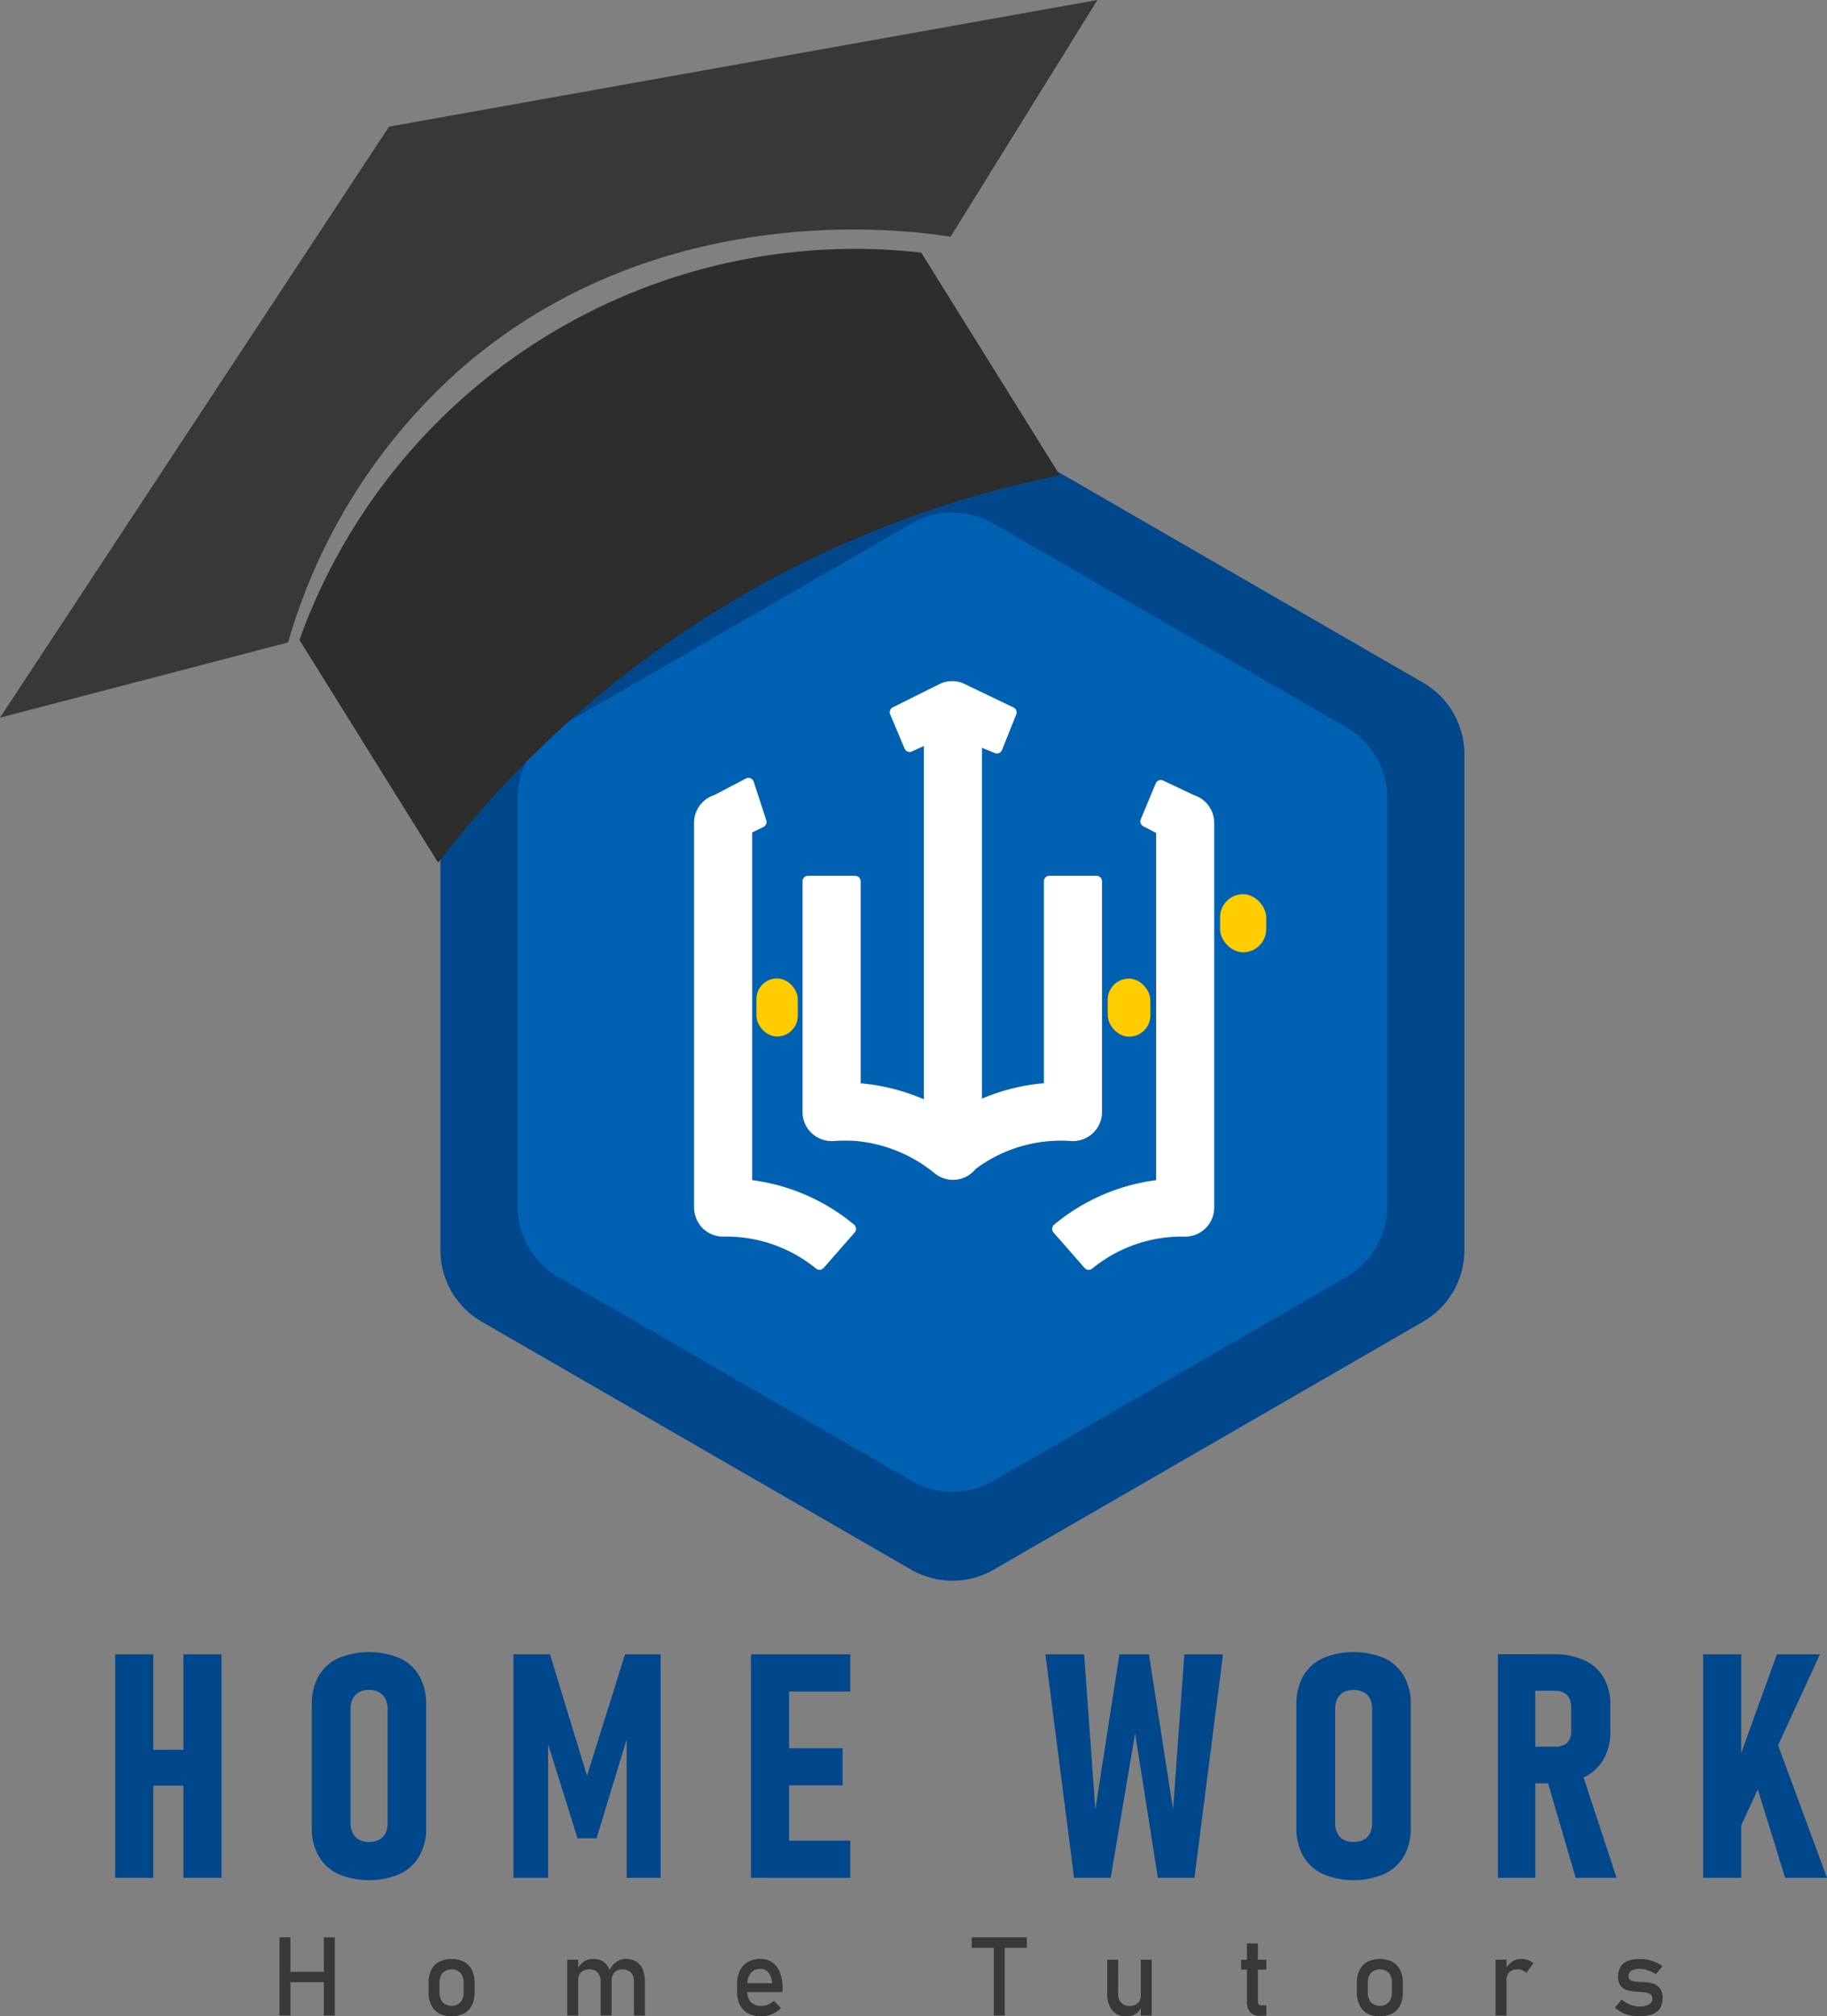<svg xmlns="http://www.w3.org/2000/svg" width="121.02" height="133.531" viewBox="0 0 121.02 133.531"><rect x="0" y="0" width="121.02" height="133.531" fill="#808080" stroke="none"/><g transform="translate(-248 -110)"><g transform="translate(255.628 219.406)"><g transform="translate(0)"><path d="M268.918,410.436h2.525v14.8h-2.525Zm1.2,6.322h4.958v2.372h-4.958Zm3.319-6.322h2.525v14.8h-2.525Z" transform="translate(-268.918 -410.283)" fill="#01478b"/><path d="M306.388,424.713a2.928,2.928,0,0,1-1.3-1.191,3.712,3.712,0,0,1-.448-1.878V413.5a3.742,3.742,0,0,1,.448-1.883,2.9,2.9,0,0,1,1.3-1.191,5.322,5.322,0,0,1,4.082,0,2.9,2.9,0,0,1,1.3,1.191,3.739,3.739,0,0,1,.448,1.883v8.145a3.709,3.709,0,0,1-.448,1.878,2.927,2.927,0,0,1-1.3,1.191,5.257,5.257,0,0,1-4.082,0Zm2.708-2.265a.993.993,0,0,0,.423-.438,1.533,1.533,0,0,0,.143-.692V413.8a1.51,1.51,0,0,0-.143-.682,1,1,0,0,0-.423-.438,1.373,1.373,0,0,0-.667-.153,1.345,1.345,0,0,0-.662.153,1,1,0,0,0-.417.438,1.505,1.505,0,0,0-.143.682v7.514a1.528,1.528,0,0,0,.143.692,1,1,0,0,0,.417.438,1.341,1.341,0,0,0,.662.153A1.368,1.368,0,0,0,309.1,422.447Z" transform="translate(-291.615 -410.017)" fill="#01478b"/><path d="M348.651,410.436h2.362v14.8h-2.25V414.9l.153.652-2.148,7.065h-1.262l-2.148-6.862.2-.855v10.333h-2.3v-14.8h2.423l2.453,8.042Z" transform="translate(-314.879 -410.283)" fill="#01478b"/><path d="M384.411,410.436h2.525v14.8h-2.525Zm1.12,0h5.457V412.9h-5.457Zm0,6.22h4.948v2.454h-4.948Zm0,6.119h5.457v2.464h-5.457Z" transform="translate(-342.295 -410.283)" fill="#01478b"/><path d="M442.786,410.436h1.955l1.6,10.272.744-10.272h2.565l-1.894,14.8h-2.423l-1.507-9.57-1.619,9.57h-2.423l-1.9-14.8h2.566l.743,10.272Z" transform="translate(-376.265 -410.283)" fill="#01478b"/><path d="M485.233,424.713a2.931,2.931,0,0,1-1.3-1.191,3.709,3.709,0,0,1-.448-1.878V413.5a3.739,3.739,0,0,1,.448-1.883,2.9,2.9,0,0,1,1.3-1.191,5.323,5.323,0,0,1,4.082,0,2.9,2.9,0,0,1,1.3,1.191,3.739,3.739,0,0,1,.448,1.883v8.145a3.709,3.709,0,0,1-.448,1.878,2.931,2.931,0,0,1-1.3,1.191,5.258,5.258,0,0,1-4.082,0Zm2.708-2.265a.993.993,0,0,0,.422-.438,1.538,1.538,0,0,0,.142-.692V413.8a1.515,1.515,0,0,0-.142-.682,1,1,0,0,0-.422-.438,1.377,1.377,0,0,0-.667-.153,1.344,1.344,0,0,0-.661.153,1,1,0,0,0-.418.438,1.515,1.515,0,0,0-.142.682v7.514a1.538,1.538,0,0,0,.142.692,1,1,0,0,0,.418.438,1.34,1.34,0,0,0,.661.153A1.373,1.373,0,0,0,487.941,422.447Z" transform="translate(-405.241 -410.017)" fill="#01478b"/><path d="M520.1,410.407h2.474V425.22H520.1Zm1.13,6.129H523.9a1.272,1.272,0,0,0,.565-.117.806.806,0,0,0,.361-.336,1.059,1.059,0,0,0,.122-.524v-1.649a1.279,1.279,0,0,0-.122-.58.835.835,0,0,0-.361-.372,1.188,1.188,0,0,0-.565-.127h-2.668v-2.423h2.515a4.878,4.878,0,0,1,2.052.392,2.852,2.852,0,0,1,1.3,1.151,3.514,3.514,0,0,1,.447,1.817V415.5a3.689,3.689,0,0,1-.447,1.868,2.9,2.9,0,0,1-1.3,1.186,4.723,4.723,0,0,1-2.046.407h-2.515Zm2.056,1.965,2.311-.469,2.362,7.188h-2.708Z" transform="translate(-428.505 -410.265)" fill="#01478b"/><path d="M557.364,410.436h2.525v14.8h-2.525Zm2.006,7.961,2.881-7.961h2.85l-5.731,12.451Zm.927-1.242,1.731-1.517,3.543,9.6H562.8Z" transform="translate(-452.178 -410.283)" fill="#01478b"/></g><g transform="translate(10.883 18.894)"><path d="M298.762,461.829h.727v5.178h-.727Zm.453,2.283h2.874v.691h-2.874Zm2.489-2.283h.726v5.178H301.7Z" transform="translate(-298.762 -461.829)" fill="#383838"/><path d="M326.55,469.36a1.242,1.242,0,0,1-.522-.55,1.942,1.942,0,0,1-.18-.87v-.6a1.9,1.9,0,0,1,.18-.86,1.24,1.24,0,0,1,.522-.545,1.9,1.9,0,0,1,1.645,0,1.237,1.237,0,0,1,.521.545,1.9,1.9,0,0,1,.18.86v.613a1.9,1.9,0,0,1-.18.864,1.244,1.244,0,0,1-.521.547,1.886,1.886,0,0,1-1.645,0Zm1.412-.741a.985.985,0,0,0,.208-.669v-.613a.971.971,0,0,0-.208-.666.857.857,0,0,0-1.179,0,.971.971,0,0,0-.209.666v.613a.986.986,0,0,0,.209.669.847.847,0,0,0,1.179,0Z" transform="translate(-315.971 -464.317)" fill="#383838"/><path d="M351.04,465.8h.726v3.7h-.726Zm2.208,1.456a.873.873,0,0,0-.192-.605.7.7,0,0,0-.545-.214.758.758,0,0,0-.55.189.705.705,0,0,0-.194.531l-.075-.712a1.319,1.319,0,0,1,.447-.516,1.088,1.088,0,0,1,.611-.182,1.2,1.2,0,0,1,.663.177,1.106,1.106,0,0,1,.418.515,2.072,2.072,0,0,1,.144.815v2.243h-.727Zm2.208,0a.843.843,0,0,0-.2-.605.747.747,0,0,0-.57-.214.667.667,0,0,0-.524.206.846.846,0,0,0-.185.584l-.146-.713a1.422,1.422,0,0,1,.461-.568,1.076,1.076,0,0,1,.632-.2,1.262,1.262,0,0,1,.682.177,1.106,1.106,0,0,1,.431.515,2.031,2.031,0,0,1,.148.815v2.243h-.726Z" transform="translate(-331.976 -464.317)" fill="#383838"/><path d="M382.62,469.356a1.284,1.284,0,0,1-.554-.564,1.955,1.955,0,0,1-.19-.9v-.417a2.174,2.174,0,0,1,.183-.936,1.308,1.308,0,0,1,.532-.591,1.644,1.644,0,0,1,.84-.2,1.336,1.336,0,0,1,.791.232,1.438,1.438,0,0,1,.5.67,2.863,2.863,0,0,1,.173,1.051v.242H382.4v-.584h1.8a1.245,1.245,0,0,0-.233-.7.656.656,0,0,0-.54-.251.787.787,0,0,0-.639.271,1.163,1.163,0,0,0-.226.766v.47a.961.961,0,0,0,.242.7.921.921,0,0,0,.687.246,1.144,1.144,0,0,0,.438-.089,1.267,1.267,0,0,0,.388-.249l.477.477a2,2,0,0,1-.616.408,1.754,1.754,0,0,1-.687.144A1.848,1.848,0,0,1,382.62,469.356Z" transform="translate(-351.567 -464.317)" fill="#383838"/><path d="M424.505,461.829h3.654v.691h-3.654Zm1.463.424h.726v4.754h-.726Z" transform="translate(-378.651 -461.829)" fill="#383838"/><path d="M449.836,468.139a.846.846,0,0,0,.2.6.724.724,0,0,0,.557.212.764.764,0,0,0,.552-.189.711.711,0,0,0,.2-.538l.05.773a1.065,1.065,0,0,1-.371.459,1.046,1.046,0,0,1-.63.185,1.17,1.17,0,0,1-.946-.393,1.67,1.67,0,0,1-.333-1.109v-2.247h.726Zm1.5-2.247h.723v3.7h-.723Z" transform="translate(-394.283 -464.41)" fill="#383838"/><path d="M473.452,464.018h1.667v.655h-1.667Zm.589,3.467a1.111,1.111,0,0,1-.208-.732v-3.811h.726v3.818a.35.35,0,0,0,.053.208.182.182,0,0,0,.157.073h.349v.691h-.42A.811.811,0,0,1,474.041,467.484Z" transform="translate(-409.749 -462.536)" fill="#383838"/><path d="M495.165,469.36a1.241,1.241,0,0,1-.521-.55,1.936,1.936,0,0,1-.18-.87v-.6a1.9,1.9,0,0,1,.18-.86,1.24,1.24,0,0,1,.521-.545,1.9,1.9,0,0,1,1.645,0,1.24,1.24,0,0,1,.522.545,1.9,1.9,0,0,1,.18.86v.613a1.9,1.9,0,0,1-.18.864,1.247,1.247,0,0,1-.522.547,1.886,1.886,0,0,1-1.645,0Zm1.412-.741a.985.985,0,0,0,.209-.669v-.613a.971.971,0,0,0-.209-.666.857.857,0,0,0-1.179,0,.971.971,0,0,0-.208.666v.613a.985.985,0,0,0,.208.669.847.847,0,0,0,1.179,0Z" transform="translate(-423.098 -464.317)" fill="#383838"/><path d="M519.655,465.8h.726v3.7h-.726Zm1.791.7a.876.876,0,0,0-.338-.061.723.723,0,0,0-.536.19.714.714,0,0,0-.191.529l-.075-.712a1.359,1.359,0,0,1,.442-.515,1.045,1.045,0,0,1,.6-.183,1.359,1.359,0,0,1,.457.073,1.025,1.025,0,0,1,.358.216l-.474.641A.606.606,0,0,0,521.446,466.5Z" transform="translate(-439.103 -464.317)" fill="#383838"/><path d="M542.355,469.484a2.233,2.233,0,0,1-.536-.192,2.114,2.114,0,0,1-.459-.321l.431-.531a2.424,2.424,0,0,0,.594.342,1.621,1.621,0,0,0,.584.114,1.245,1.245,0,0,0,.647-.134.44.44,0,0,0,.215-.4.315.315,0,0,0-.117-.267.663.663,0,0,0-.292-.119q-.174-.03-.491-.055l-.06,0-.06-.005h-.029l-.028,0a2.9,2.9,0,0,1-.609-.105.825.825,0,0,1-.415-.287.952.952,0,0,1-.166-.6,1.221,1.221,0,0,1,.16-.652.973.973,0,0,1,.477-.39,2.1,2.1,0,0,1,.794-.13,2.733,2.733,0,0,1,.55.054,2.44,2.44,0,0,1,.5.158,2.493,2.493,0,0,1,.459.265l-.438.531a2.457,2.457,0,0,0-.547-.267,1.662,1.662,0,0,0-.526-.089.989.989,0,0,0-.555.127.428.428,0,0,0-.185.379.258.258,0,0,0,.1.224.617.617,0,0,0,.266.1q.16.025.456.043a.252.252,0,0,0,.045,0,.376.376,0,0,1,.048,0h.021a.062.062,0,0,1,.021,0,3.16,3.16,0,0,1,.66.1.894.894,0,0,1,.458.31,1.05,1.05,0,0,1,.185.67,1.182,1.182,0,0,1-.171.66,1.031,1.031,0,0,1-.515.393,2.424,2.424,0,0,1-.864.132A2.819,2.819,0,0,1,542.355,469.484Z" transform="translate(-452.893 -464.317)" fill="#383838"/></g></g><g transform="translate(248 110)"><path d="M328,208.826V241.67a5.471,5.471,0,0,0,2.735,4.737l28.444,16.422a5.471,5.471,0,0,0,5.47,0l28.444-16.422a5.471,5.471,0,0,0,2.735-4.737V208.826a5.471,5.471,0,0,0-2.735-4.737l-28.444-16.422a5.471,5.471,0,0,0-5.47,0l-28.444,16.422A5.471,5.471,0,0,0,328,208.826Z" transform="translate(-298.827 -158.879)" fill="#01478b"/><path d="M342,222.044v26.949a5.471,5.471,0,0,0,2.735,4.737L368.074,267.2a5.469,5.469,0,0,0,5.47,0l23.339-13.474a5.471,5.471,0,0,0,2.735-4.737V222.044a5.471,5.471,0,0,0-2.735-4.737l-23.339-13.474a5.469,5.469,0,0,0-5.47,0l-23.339,13.474A5.471,5.471,0,0,0,342,222.044Z" transform="translate(-307.722 -169.149)" fill="#0061b2"/><path d="M352.768,170.251A68.922,68.922,0,0,0,311.58,195.9l-9.187-14.753A39.1,39.1,0,0,1,343.581,155.5Z" transform="translate(-282.558 -138.77)" fill="#2d2d2d"/><path d="M267.084,152.544,248,157.528l25.77-39.141L320.69,110l-9.724,15.681c-2.564-.411-19.208-2.8-32.455,8.752A38.306,38.306,0,0,0,267.084,152.544Z" transform="translate(-248 -110)" fill="#383838"/><g transform="translate(45.978 45.101)"><path d="M377.931,277.911V254.886l.746-.368a.364.364,0,0,0,.186-.44l-.832-2.555a.365.365,0,0,0-.517-.21l-2.1,1.1a1.924,1.924,0,0,0-1.335,1.832V279.66a2.007,2.007,0,0,0,.456,1.308,1.909,1.909,0,0,0,1.5.68,9.388,9.388,0,0,1,6.12,2.115.364.364,0,0,0,.506-.038l2.056-2.347a.366.366,0,0,0-.038-.521,13.232,13.232,0,0,0-6.755-2.948Z" transform="translate(-374.084 -244.856)" fill="#fff"/><path d="M448.531,252.663l-2.048-.97a.365.365,0,0,0-.493.189L445,254.256a.364.364,0,0,0,.166.462l.85.449v22.989a13.235,13.235,0,0,0-6.755,2.948.366.366,0,0,0-.038.522l2.056,2.346a.364.364,0,0,0,.506.038,9.386,9.386,0,0,1,6.12-2.115,1.923,1.923,0,0,0,1.646-.87,1.988,1.988,0,0,0,.312-1.105V254.5A1.924,1.924,0,0,0,448.531,252.663Z" transform="translate(-415.413 -245.102)" fill="#fff"/><path d="M411.551,264.141a1.932,1.932,0,0,0,1.963-1.305,1.858,1.858,0,0,0,.1-.616V246.941a.365.365,0,0,0-.365-.365h-3.118a.365.365,0,0,0-.365.365v13.374a13.3,13.3,0,0,0-2.938.587q-.6.191-1.166.434V238.1l.852.347a.365.365,0,0,0,.476-.2l.942-2.354a.365.365,0,0,0-.181-.464l-3.351-1.608a1.925,1.925,0,0,0-1.461.014l-3.181,1.584a.365.365,0,0,0-.174.468l.953,2.263a.365.365,0,0,0,.488.19l.791-.361v23.4a13.37,13.37,0,0,0-4.189-1.058V246.941a.365.365,0,0,0-.365-.365h-3.118a.365.365,0,0,0-.365.365v15.281a1.842,1.842,0,0,0,.1.615,1.934,1.934,0,0,0,1.9,1.307,11.74,11.74,0,0,1,1.4-.016,9.577,9.577,0,0,1,5.344,2.144,1.916,1.916,0,0,0,2.72-.282,9.446,9.446,0,0,1,6.317-1.849Z" transform="translate(-386.596 -233.678)" fill="#fff"/><rect width="2.736" height="3.847" rx="1.368" transform="translate(4.13 19.695)" fill="#fc0"/><rect width="2.821" height="3.847" rx="1.411" transform="translate(27.383 19.717) rotate(-0.437)" fill="#fc0"/><rect width="3.056" height="3.847" rx="1.528" transform="translate(34.838 14.117)" fill="#fc0"/></g></g></g></svg>